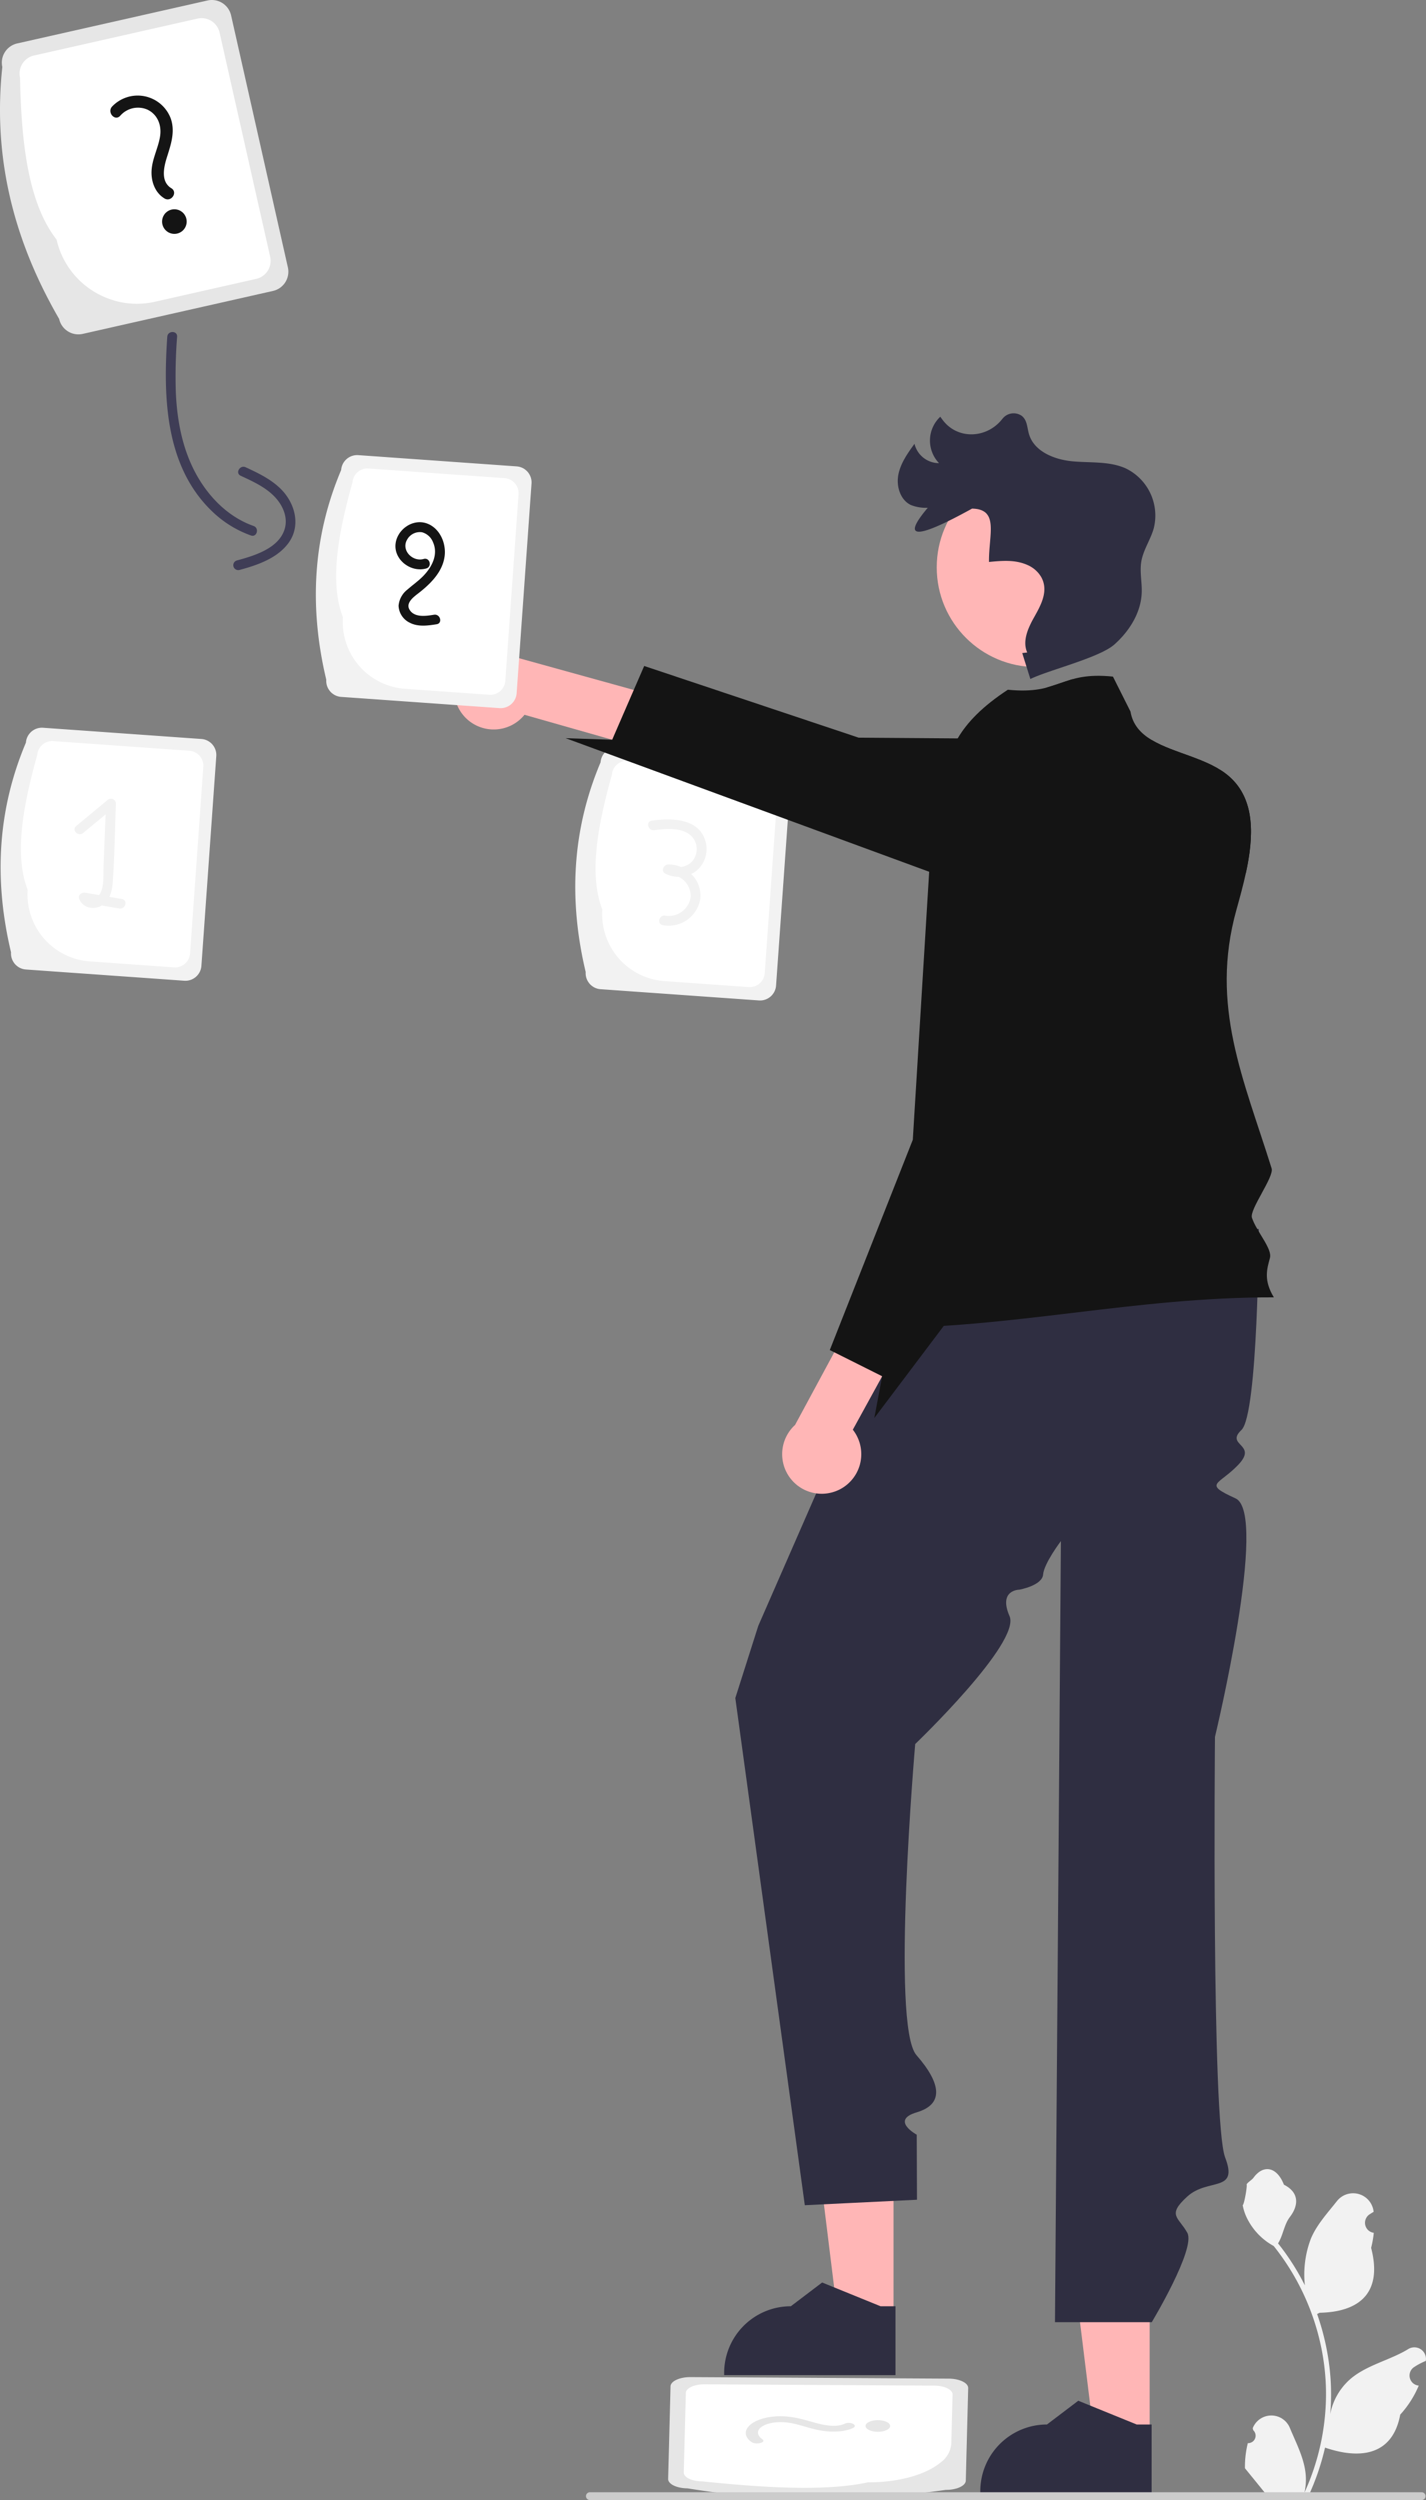 <svg xmlns="http://www.w3.org/2000/svg" data-name="Layer 1" width="434.258" height="761.185" viewBox="0 0 434.258 761.185" xmlns:xlink="http://www.w3.org/1999/xlink"><rect x="0" y="0" width="434.258" height="761.185" fill="#808080" stroke="none"/><path d="M470.538,150.812,457.498,92.943l-4.253-18.852a6.013,6.013,0,0,0-7.194-4.534l-6.424,1.453L388.111,82.633a6,6,0,0,0-4.534,7.177c-2.766,25.749,2.696,49.502,14.546,71.732.875,1.663,1.803,3.326,2.766,4.989a5.935,5.935,0,0,0,1.698,3.011,6.025,6.025,0,0,0,5.479,1.523l6.757-1.523,4.166-.945,47.016-10.608A6.004,6.004,0,0,0,470.538,150.812Z" transform="translate(-382.871 -69.407)" fill="#e6e6e6"/><path d="M465.147,147.591l-12.428-55.051-2.976-13.216a5.627,5.627,0,0,0-6.722-4.253l-3.956.893L393.222,86.309a5.627,5.627,0,0,0-4.253,6.722c.403,20.042,2.503,38.229,11.133,49.327a25.064,25.064,0,0,0,17.189,18.432c.105.035.193.07.298.105.07.018.158.053.228.07a24.88,24.88,0,0,0,12.236.315l30.842-6.967A5.627,5.627,0,0,0,465.147,147.591Z" transform="translate(-382.871 -69.407)" fill="#fff"/><path d="M419.474,104.665a7.175,7.175,0,0,1,8.396-1.831c3.059,1.528,4.246,4.779,3.757,8.012-.546,3.611-2.432,6.899-2.604,10.596-.15,3.236,1.056,6.636,3.924,8.378,2.056,1.249,4.172-1.843,2.106-3.098-3.4-2.065-2.257-6.604-1.271-9.7,1.231-3.866,2.514-7.807.991-11.79A10.759,10.759,0,0,0,417.011,101.841c-1.622,1.749.821,4.595,2.463,2.824Z" transform="translate(-382.871 -69.407)" fill="#141414"/><circle cx="53.105" cy="67.463" r="3.747" fill="#141414"/><path d="M671.786,793.624l-59.315-.354-19.324-.113c-3.321-.017-6.043,1.245-6.08,2.82l-.078,3.124-.651,25.047c-.05,1.565,2.608,2.864,5.928,2.882a251.579,251.579,0,0,0,73.149,1.186q2.731-.331,5.494-.727a11.216,11.216,0,0,0,3.323-.452c1.64-.506,2.724-1.373,2.753-2.36l.087-3.285.048-2.026.594-22.86C677.751,794.931,675.089,793.639,671.786,793.624Z" transform="translate(-382.871 -69.407)" fill="#e6e6e6"/><path d="M667.401,795.757l-56.432-.327-13.545-.082c-3.104-.018-5.659,1.161-5.697,2.633l-.05,1.923-.578,22.29c-.039,1.472,2.447,2.684,5.551,2.702,19.588,2.021,37.766,3.054,50.564.294,9.316.047,17.532-2.335,21.918-5.902.058-.045.113-.081.171-.126.033-.03.088-.067.121-.097a7.809,7.809,0,0,0,3.146-5.611l.382-14.997C672.991,796.987,670.505,795.775,667.401,795.757Z" transform="translate(-382.871 -69.407)" fill="#fff"/><path d="M615.047,812.103c-1.73-1.228-1.911-2.898.168-4.075,2.196-1.243,5.634-1.433,8.665-.852,3.386.649,6.146,1.882,9.702,2.368,3.113.425,6.7.243,9.06-.888,1.692-.811-.825-2.128-2.525-1.313-2.798,1.341-6.948.314-9.73-.481-3.474-.994-7.01-2.02-11.238-1.755-7.693.481-11.706,4.778-7.42,7.822,1.325.941,4.66.127,3.318-.826Z" transform="translate(-382.871 -69.407)" fill="#e6e6e6"/><ellipse cx="267.332" cy="738.628" rx="3.747" ry="1.777" fill="#e6e6e6"/><path d="M386.231,359.365c-5.154-21.646-4.294-42.966,4.531-63.854a4.892,4.892,0,0,1,5.221-4.529l48.224,3.422a4.892,4.892,0,0,1,4.529,5.221l-4.531,63.854a4.892,4.892,0,0,1-5.221,4.529l-48.224-3.422A4.892,4.892,0,0,1,386.231,359.365Z" transform="translate(-382.871 -69.407)" fill="#f2f2f2"/><path d="M391.299,340.341c-4.125-10.667-1.487-25.337,2.913-41.051a4.582,4.582,0,0,1,4.889-4.241l41.444,2.941a4.582,4.582,0,0,1,4.242,4.889l-4.032,56.821a4.582,4.582,0,0,1-4.889,4.241l-25.674-1.822A20.41,20.41,0,0,1,391.299,340.341Z" transform="translate(-382.871 -69.407)" fill="#fff"/><path d="M419.992,343.125q-1.899-.326-3.798-.653a12.752,12.752,0,0,0,.994-4.338c.599-7.992.66-16.06.979-24.068a1.519,1.519,0,0,0-2.561-1.061q-4.769,3.95-9.538,7.9c-1.488,1.233.644,3.345,2.121,2.121q3.423-2.835,6.846-5.67-.314,7.871-.628,15.741c-.1,2.518.206,5.576-.825,7.944a3.825,3.825,0,0,1-.547.887q-2.102-.361-4.205-.722c-1.008-.173-2.289.668-1.845,1.845.965,2.559,3.809,3.368,6.247,2.381a5.078,5.078,0,0,0,.622-.333l5.339.917C421.083,346.342,421.894,343.451,419.992,343.125Z" transform="translate(-382.871 -69.407)" fill="#f2f2f2"/><path d="M561.231,365.365c-5.154-21.646-4.294-42.966,4.531-63.854a4.892,4.892,0,0,1,5.221-4.529l48.224,3.422a4.892,4.892,0,0,1,4.529,5.221l-4.531,63.854a4.892,4.892,0,0,1-5.221,4.529l-48.224-3.422A4.892,4.892,0,0,1,561.231,365.365Z" transform="translate(-382.871 -69.407)" fill="#f2f2f2"/><path d="M566.299,346.341c-4.125-10.667-1.487-25.337,2.913-41.051a4.582,4.582,0,0,1,4.889-4.241l41.444,2.941a4.582,4.582,0,0,1,4.242,4.889l-4.032,56.821a4.582,4.582,0,0,1-4.889,4.241l-25.674-1.822A20.41,20.41,0,0,1,566.299,346.341Z" transform="translate(-382.871 -69.407)" fill="#fff"/><path d="M593.354,335.507a8.446,8.446,0,0,0,1.555-.943,8.607,8.607,0,0,0,2.815-8.952c-1.945-7.144-10.49-7.188-16.39-6.328-1.903.277-1.094,3.168.798,2.893,3.976-.579,10.218-1.048,12.355,3.295a5.705,5.705,0,0,1-.913,6.285,5.554,5.554,0,0,1-3.376,1.605,8.923,8.923,0,0,0-3.928-.733c-1.39.066-2.165,2.087-.757,2.795a9.012,9.012,0,0,0,4.01.945,6.5,6.5,0,0,1,3.667,6.198,6.723,6.723,0,0,1-7.692,5.633c-1.885-.379-2.692,2.512-.798,2.893a9.75,9.75,0,0,0,11.455-8.19A9.111,9.111,0,0,0,593.354,335.507Z" transform="translate(-382.871 -69.407)" fill="#f2f2f2"/><polygon points="272.105 705.445 255.138 705.444 247.067 640 272.108 640.002 272.105 705.445" fill="#ffb6b6"/><path d="M655.573,792.552l-52.175-.002v-.66a20.309,20.309,0,0,1,20.308-20.308h.001l9.53-7.23,17.782,7.231,4.555 0Z" transform="translate(-382.871 -69.407)" fill="#2f2e41"/><polygon points="350.105 741.445 333.138 741.444 325.067 676 350.108 676.002 350.105 741.445" fill="#ffb6b6"/><path d="M733.573,828.552l-52.175-.002v-.66a20.309,20.309,0,0,1,20.308-20.308h.001l9.53-7.23,17.782,7.231,4.555 0Z" transform="translate(-382.871 -69.407)" fill="#2f2e41"/><path d="M524.227,287.49a12.068,12.068,0,0,0,18.373-.454l57.852,16.467,8.489-14.882-68.854-19.056a12.051,12.051,0,0,0-15.86,17.925Z" transform="translate(-382.871 -69.407)" fill="#ffb6b6"/><path d="M674.667,425.226,613.795,564.407l-7,22L627.958,740.823l34.16-1.667-.077-19.802s-8.129-4.409-.026-6.803,7.762-8.473-.068-17.434-.367-94.71-.367-94.71,32.237-30.87,28.726-38.935,3.008-8.065,3.008-8.065,6.95-1.243,7.216-4.621,5.416-10.171,5.416-10.171l-1.805,237.823h29.474s13.475-22.392,10.827-27.211-6.352-5.291,0-11.055,15.674-1.047,11.513-11.906-3.092-128.034-3.092-128.034,16.396-67.997,6.266-72.614-5.094-3.965.888-10.291-4.163-5.748.909-10.537,5.277-61.152,5.277-61.152Z" transform="translate(-382.871 -69.407)" fill="#2f2e41"/><path d="M770.795,464.407c-42.67-.1-79.28,9.49-121.95,9.39,2.78-19.24,12.495-49.396,15.274-68.641,3.908-27.067.878-43.223,4.776-70.289.39-2.65.77-5.29,1.15-7.94,1.54-10.7-2.15-21.4,4.47-32.7,2.82-4.82,7.51-9.74,15.28-14.82,16.14,1.64,15.86-5.64,32-4l5.34,10.64c.68,4.04,3.13,6.67,6.45,8.66,6.83,4.13,17.35,5.57,23.67,11.16,7.94,7.02,7.41,18.25,5.05,29.21-.84,3.9-1.91,7.76-2.92,11.39-8.129,29.247,2.262,51.559,10.734,78.689.803,2.573-6.806,12.521-6,15,1.367,4.2,6.262,9.426,5.483,12.264C768.637,455.935,767.675,459.241,770.795,464.407Z" transform="translate(-382.871 -69.407)" fill="#141414"/><path d="M762.305,335.077l-93.41-.21-3-.01-110.776-40.701,14.176.481,6.58-15.17,3.17-7.29,65.29,21.82,30.18.23,56.9.42c.73.01,1.45.03,2.17.06,6.83,4.13,17.35,5.57,23.67,11.16C765.195,312.887,764.665,324.117,762.305,335.077Z" transform="translate(-382.871 -69.407)" fill="#141414"/><circle cx="315.616" cy="172.742" r="30.355" fill="#ffb6b6"/><path d="M694.173,268.241l2.473,7.906c5.483-2.707,21.039-6.462,25.604-10.53s8.096-9.68,8.312-15.791c.112-3.156-.653-6.339-.128-9.453.593-3.519,2.764-6.569,3.758-9.996a15.945,15.945,0,0,0-8.602-18.405c-5.032-2.211-10.786-1.591-16.256-2.125s-11.572-3.009-13.112-8.285c-.576-1.973-.51-4.299-2.272-5.59a4.312,4.312,0,0,0-5.71.826q-.122.138-.234.279c-4.63,5.809-13.357,6.24-17.924.381q-.448-.574-.861-1.175a9.948,9.948,0,0,0-.394,14.133,7.672,7.672,0,0,1-7.465-5.887c-2.095,2.893-4.245,5.911-4.918,9.419s.577,7.657,3.794,9.21a12.327,12.327,0,0,0,5.168.846c-8.299,9.817-3.32,9.534,13.487.256,8.338.158,5.045,7.906,5.153,16.245v0c3.924-.377,7.965-.746,11.676.907a8.961,8.961,0,0,1,4.165,3.579c2.452,4.212.019,8.59-2.137,12.422-1.843,3.275-3.591,7.219-2.061,10.652" transform="translate(-382.871 -69.407)" fill="#2f2e41"/><path d="M638.926,522.715a12.068,12.068,0,0,0,3.656-18.012L671.54,451.983l-12.613-11.595-33.937,62.868a12.051,12.051,0,0,0,13.935,19.459Z" transform="translate(-382.871 -69.407)" fill="#ffb6b6"/><path d="M709.555,276.177l-6.75,120.92-32.52,75.99-21.166,28.069,2.406-12.719-14.59-7.3-1.37-.68,19.42-49.19,5.86-14.84,2.73-44.67,2.58-42.24a52.634,52.634,0,0,1,19.34-37.63l16.2-13.16Z" transform="translate(-382.871 -69.407)" fill="#141414"/><path d="M482.231,276.365c-5.154-21.646-4.294-42.966,4.531-63.854a4.892,4.892,0,0,1,5.221-4.529l48.224,3.422a4.892,4.892,0,0,1,4.529,5.221l-4.531,63.854a4.892,4.892,0,0,1-5.221,4.529l-48.224-3.422A4.892,4.892,0,0,1,482.231,276.365Z" transform="translate(-382.871 -69.407)" fill="#f2f2f2"/><path d="M487.299,257.341c-4.125-10.667-1.487-25.337,2.913-41.051a4.582,4.582,0,0,1,4.889-4.241l41.444,2.941a4.582,4.582,0,0,1,4.242,4.889l-4.032,56.821a4.582,4.582,0,0,1-4.889,4.241l-25.674-1.822A20.41,20.41,0,0,1,487.299,257.341Z" transform="translate(-382.871 -69.407)" fill="#fff"/><path d="M512.785,228.747c-4.248-1.474-8.973,1.885-9.455,6.242-.546,4.937,4.764,8.835,9.362,7.493,1.85-.54,1.063-3.436-.797-2.893-3.37.984-6.965-2.655-5.028-5.909a4.431,4.431,0,0,1,4.527-2.215,5.018,5.018,0,0,1,3.344,3.035c1.654,3.726-.312,7.51-2.916,10.218-1.485,1.545-3.228,2.745-4.829,4.153a6.983,6.983,0,0,0-2.746,4.954,5.997,5.997,0,0,0,3.412,5.182c2.558,1.315,5.467.897,8.188.459,1.901-.306,1.094-3.197-.798-2.893-2.38.383-5.943.963-7.451-1.518-1.291-2.125,1.369-3.991,2.819-5.121,3.643-2.841,7.328-6.51,7.875-11.34C518.74,234.637,516.729,230.115,512.785,228.747Z" transform="translate(-382.871 -69.407)" fill="#141414"/><path d="M762.87,813.26a2.269,2.269,0,0,0,1.645-3.933l-.155-.618q.031-.074.062-.148a6.094,6.094,0,0,1,11.241.042c1.839,4.428,4.179,8.864,4.756,13.546a18.029,18.029,0,0,1-.316,6.2,72.281,72.281,0,0,0,6.575-30.021,69.764,69.764,0,0,0-.433-7.783q-.358-3.178-.995-6.31a73.119,73.119,0,0,0-14.5-30.99,19.459,19.459,0,0,1-8.093-8.397,14.843,14.843,0,0,1-1.35-4.056c.394.052,1.486-5.949,1.188-6.317.549-.833,1.532-1.247,2.131-2.06,2.982-4.043,7.091-3.337,9.236,2.157,4.582,2.313,4.627,6.148,1.815,9.837-1.789,2.347-2.035,5.522-3.604,8.035.162.207.329.407.491.614a73.591,73.591,0,0,1,7.681,12.169,30.593,30.593,0,0,1,1.826-14.21c1.748-4.217,5.025-7.769,7.91-11.415a6.279,6.279,0,0,1,11.184,3.083q.009.081.017.161-.643.363-1.259.77a3.078,3.078,0,0,0,1.241,5.602l.063.01a30.628,30.628,0,0,1-.807,4.579c3.702,14.316-4.29,19.53-15.701,19.764-.252.129-.497.258-.749.381a75.114,75.114,0,0,1,4.043,19.028,71.243,71.243,0,0,1-.052,11.503l.019-.136a18.826,18.826,0,0,1,6.427-10.87c4.946-4.063,11.933-5.559,17.268-8.824a3.533,3.533,0,0,1,5.411,3.437l-.022.143a20.675,20.675,0,0,0-2.319,1.117q-.643.363-1.259.77a3.078,3.078,0,0,0,1.241,5.602l.063.01c.045.006.084.013.129.019a30.655,30.655,0,0,1-5.639,8.829c-2.315,12.497-12.256,13.683-22.89,10.044h-.006a75.092,75.092,0,0,1-5.044,14.726H763.321c-.065-.2-.123-.407-.181-.607a20.475,20.475,0,0,0,4.986-.297c-1.337-1.641-2.674-3.294-4.011-4.935a1.119,1.119,0,0,1-.084-.097c-.678-.84-1.363-1.673-2.041-2.512l-0-.001a29.99,29.99,0,0,1,.879-7.64Z" transform="translate(-382.871 -69.407)" fill="#f2f2f2"/><path d="M561.319,829.403a1.186,1.186,0,0,0,1.19,1.19h253.29a1.19,1.19,0,1,0,0-2.38h-253.29A1.187,1.187,0,0,0,561.319,829.403Z" transform="translate(-382.871 -69.407)" fill="#ccc"/><path d="M433.807,171.94c-1.251,18.493-.65,39.482,13.705,53.201a32.861,32.861,0,0,0,11.783,7.302c1.824.643,2.609-2.254.798-2.893-7.375-2.6-13.176-8.312-17.042-14.992-4.532-7.83-6.261-16.863-6.639-25.816a153.141,153.141,0,0,1,.396-16.803c.13-1.927-2.87-1.919-3,0Z" transform="translate(-382.871 -69.407)" fill="#3f3d56"/><path d="M456.169,214.26c3.558,1.653,7.288,3.335,10.103,6.146,2.568,2.564,4.361,6.304,3.32,9.959-1.707,5.996-9.308,8.257-14.608,9.687a1.501,1.501,0,0,0,.798,2.893c5.331-1.438,11.309-3.447,14.792-8.011,4.121-5.401,2.165-12.52-2.465-16.925-2.982-2.838-6.734-4.623-10.426-6.338-1.74-.808-3.265,1.777-1.514,2.59Z" transform="translate(-382.871 -69.407)" fill="#3f3d56"/></svg>